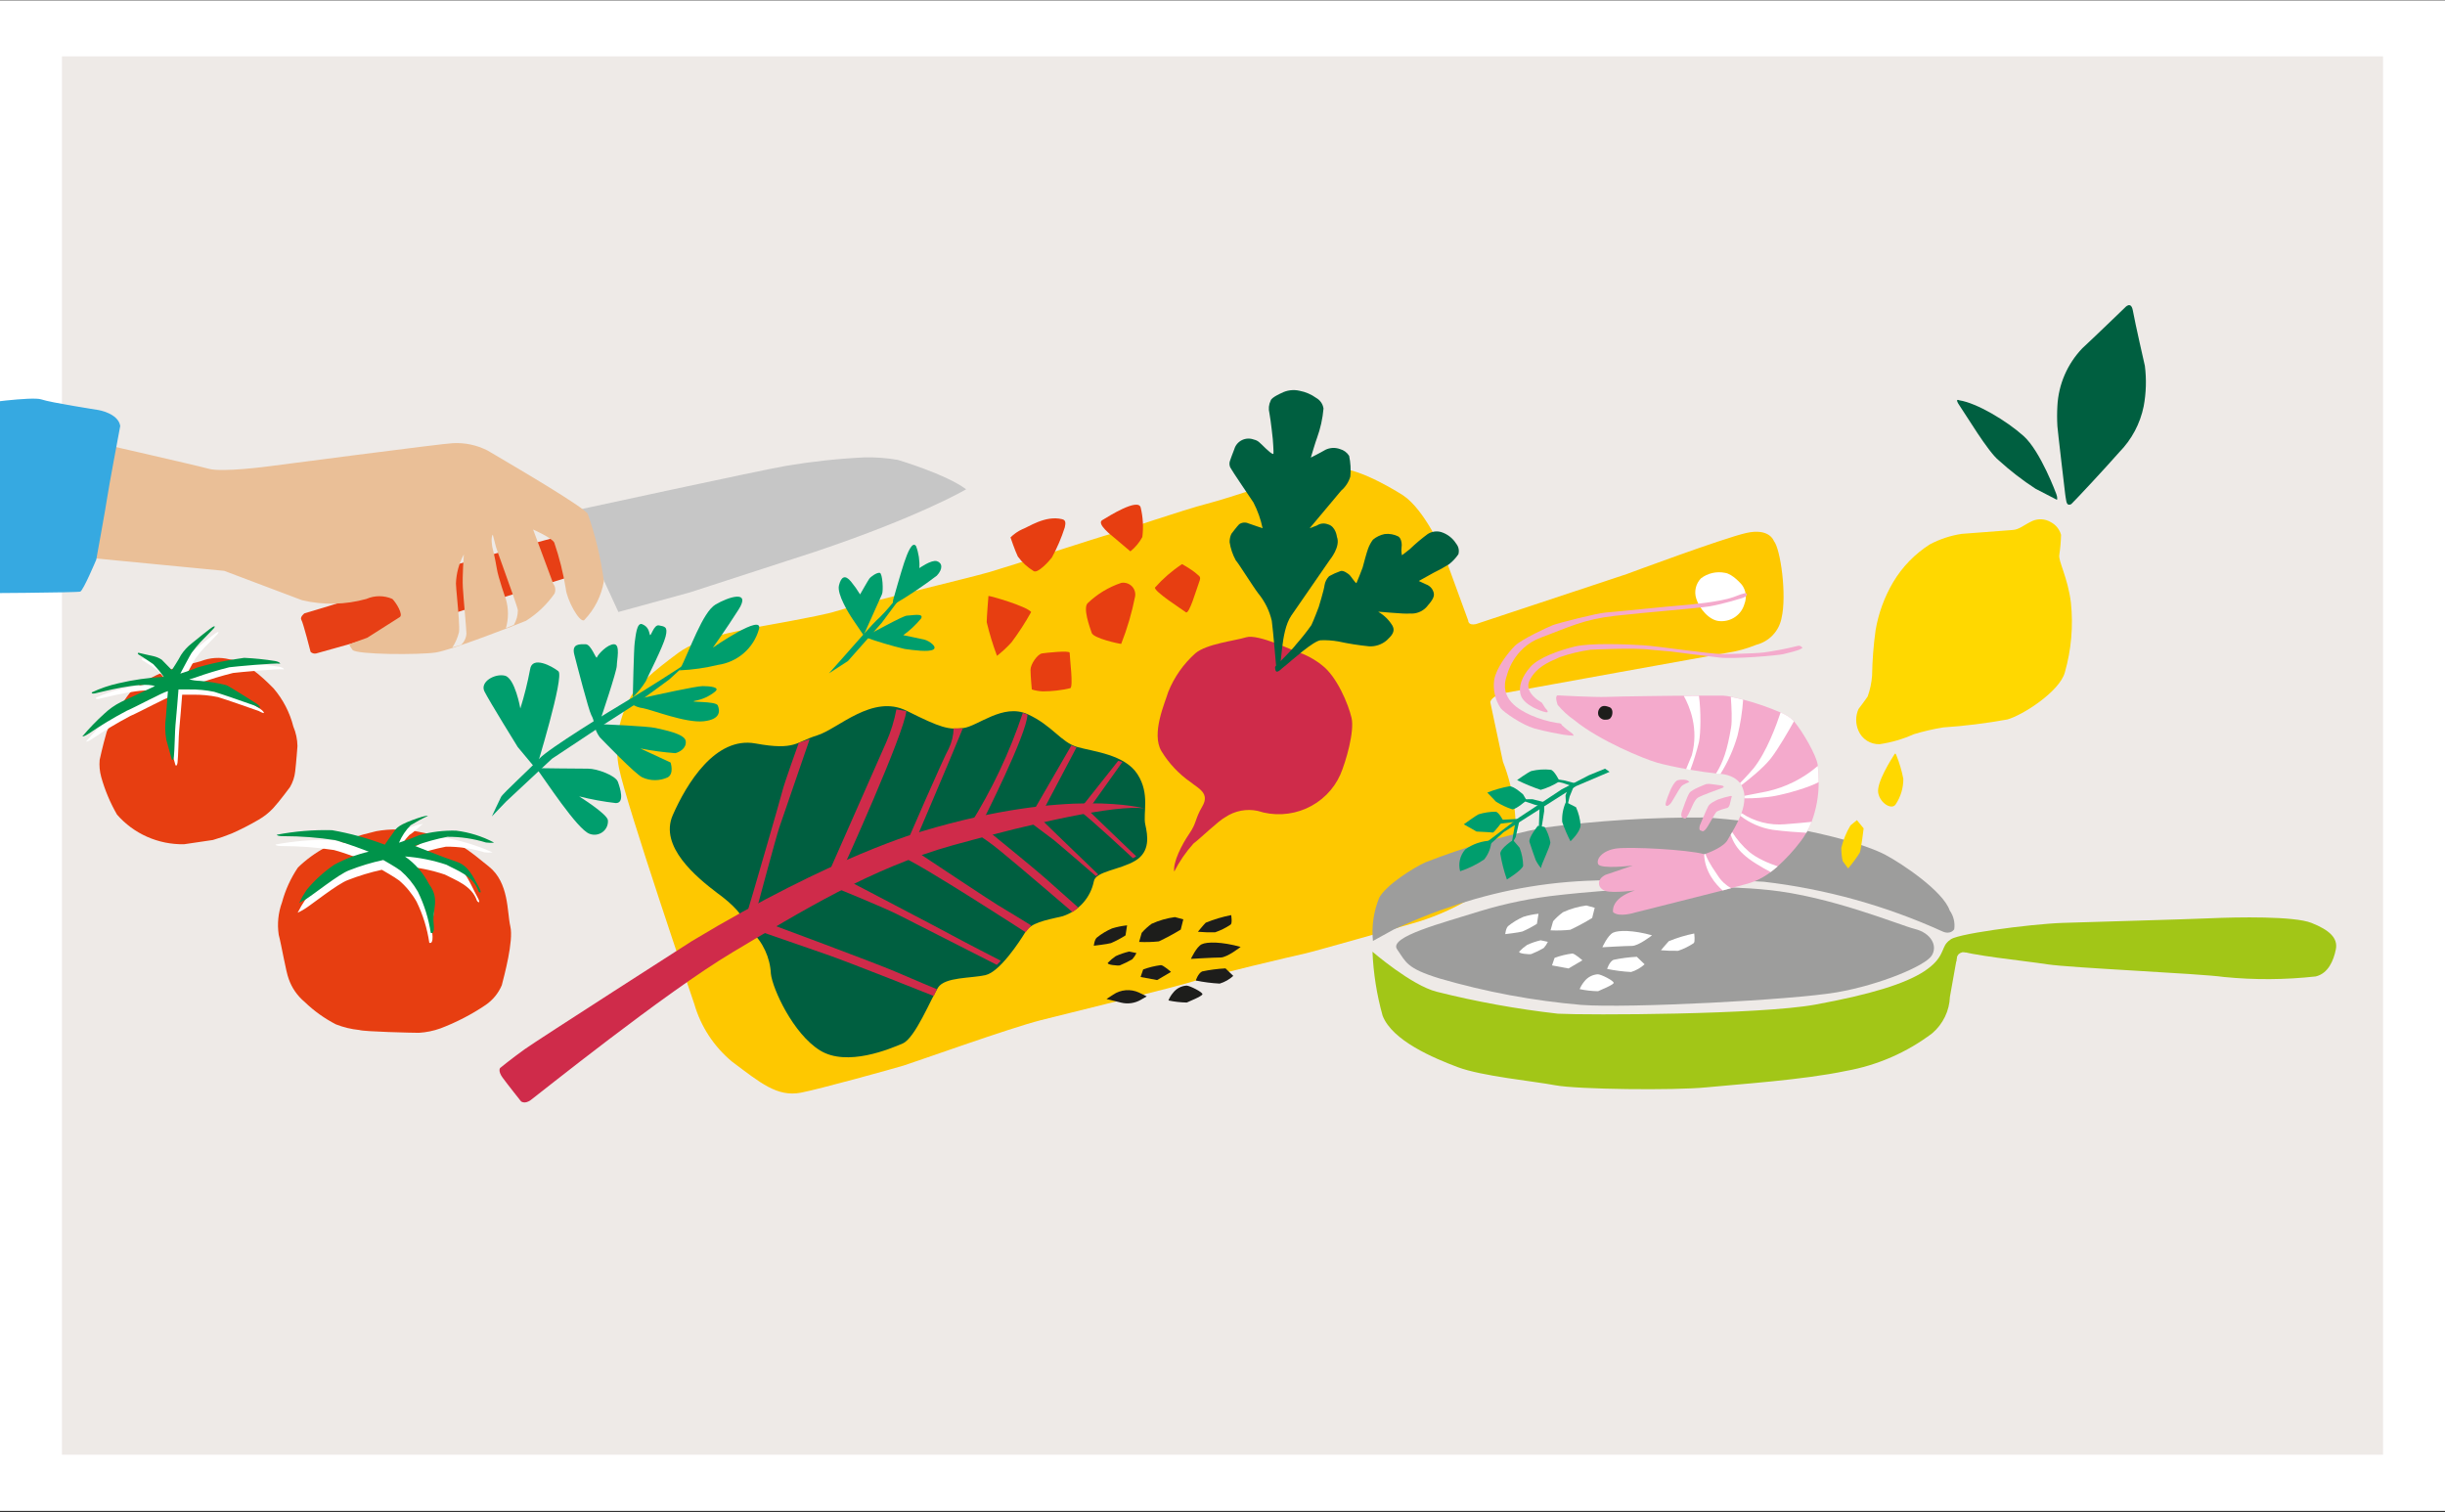 <svg width="1460" height="903" viewBox="0 0 1460 903" fill="none" xmlns="http://www.w3.org/2000/svg">
<rect x="0" y="0" width="1460" height="903" fill="#333333" stroke="none"/>
<g clip-path="url(#clip0_6488_27265)">
<rect width="1460" height="902" transform="translate(0 0.219)" fill="white"/>
<rect x="37" y="33.661" width="1386" height="835" fill="#EEEAE7"/>
<path d="M194.358 506.013C188.33 509.24 182.791 513.283 177.9 518.025C173.606 524.393 170.4 531.413 168.409 538.804C166.136 545 165.457 551.656 166.434 558.175C168.08 564.236 170.713 580.252 172.414 584.581C174.275 589.931 177.574 594.681 181.96 598.325C187.476 603.662 193.762 608.165 200.613 611.69C205.076 613.445 209.766 614.574 214.547 615.045C217.565 616.073 246.751 616.722 250.152 616.722C254.557 616.458 258.9 615.565 263.045 614.071C272.542 610.463 281.582 605.778 289.982 600.111C294.275 597.166 297.625 593.074 299.637 588.315C301.009 582.904 306.77 561.855 304.74 553.197C302.71 544.539 304.081 527.062 291.847 517.376C279.613 507.691 273.908 501.143 249.823 496.652C241.547 494.954 233.016 494.844 224.697 496.328C214.335 498.743 204.189 501.982 194.358 506.013Z" fill="#E73E11"/>
<path d="M266.282 505.578C259.669 506.857 253.174 508.667 246.861 510.989C254.633 511.749 262.335 513.087 269.902 514.994C277.144 517.374 281.753 529.712 284.77 535.068C287.787 540.425 285.099 538.64 284.77 537.774C281.753 528.792 271.768 525.491 265.678 522.244C257.698 519.552 249.401 517.879 240.99 517.266C247.081 521.568 252.015 527.27 255.364 533.878C262.057 542.86 257.175 549.137 258.107 556.875C259.04 564.613 256.352 562.935 256.352 562.935C255.103 554.409 252.531 546.123 248.726 538.369C246.038 533.636 242.55 529.39 238.412 525.816C235.669 523.705 227.988 519.376 227.988 519.376C221.104 520.881 214.353 522.926 207.799 525.491C201.71 527.601 185.361 540.75 181.74 542.86C180.446 543.653 179.109 544.376 177.735 545.025C179.092 542.311 180.632 539.69 182.343 537.179C187.081 531.454 192.623 526.425 198.802 522.244C205.278 518.716 212.221 516.094 219.43 514.453C219.43 514.453 206.373 509.366 199.405 507.581C189.187 506.002 178.861 505.206 168.518 505.2C164.239 505.2 164.568 504.28 164.568 504.28C175.412 502.23 186.447 501.323 197.485 501.574C208.24 503.478 218.786 506.395 228.976 510.286C228.976 510.286 231.993 505.795 233.804 503.414C235.614 501.033 233.474 498.328 243.13 494.702C252.786 491.077 252.841 492.321 252.237 492.321C251.634 492.321 247.464 496.813 244.447 498.598C241.481 501.638 239.118 505.199 237.479 509.096C237.479 509.096 245.05 506.661 249.604 504.605C253.587 501.772 258.307 500.12 263.209 499.843C273.856 501.485 284.228 504.543 294.042 508.933C294.042 508.933 293.219 509.366 289.269 508.933C281.828 506.649 274.074 505.517 266.282 505.578V505.578Z" fill="white"/>
<path d="M267.159 499.681C260.527 500.954 254.013 502.764 247.683 505.092C247.683 505.092 265.293 512.181 272.59 514.561C279.886 516.942 282.575 523.814 285.647 529.225C288.719 534.636 285.647 532.797 285.647 531.877C282.575 522.949 272.59 519.648 266.555 516.347C258.555 513.668 250.24 512.014 241.813 511.423C247.94 515.699 252.897 521.407 256.241 528.035C262.879 536.963 258.052 543.24 258.929 551.031C259.807 558.823 257.229 557.038 257.229 557.038C255.931 548.516 253.342 540.235 249.548 532.472C246.843 527.75 243.357 523.507 239.234 519.918C236.546 517.862 228.865 513.533 228.865 513.533C221.956 515.011 215.185 517.056 208.621 519.648C202.587 521.704 186.238 534.907 182.562 536.963C178.886 539.019 178.612 539.181 178.612 539.181C179.926 536.439 181.448 533.798 183.166 531.281C187.921 525.572 193.46 520.546 199.624 516.347C206.094 512.847 213.015 510.226 220.197 508.555C220.197 508.555 207.195 503.523 200.227 501.683C189.991 500.103 179.647 499.307 169.286 499.302C165.061 499.302 165.336 498.436 165.336 498.436C176.176 496.359 187.213 495.452 198.253 495.731C209.021 497.628 219.583 500.527 229.798 504.389C229.798 504.389 232.815 499.897 234.626 497.517C236.436 495.136 236.436 493.35 246.147 489.725C255.857 486.099 255.857 487.344 255.254 487.344C251.797 488.942 248.444 490.749 245.214 492.755C242.252 495.777 239.888 499.319 238.246 503.198C242.363 501.905 246.409 500.406 250.371 498.707C257.507 496.727 264.905 495.815 272.316 496.002C280.246 496.969 287.927 499.372 294.973 503.09C294.973 503.09 294.15 503.523 290.2 503.09C282.744 500.786 274.972 499.636 267.159 499.681V499.681Z" fill="#00934A"/>
<path d="M77.942 413.216C72.198 420.504 67.422 428.487 63.733 436.97C61.264 445.52 59.508 453.745 59.508 453.745C59.201 457.181 59.517 460.644 60.441 463.971C62.627 471.814 65.797 479.358 69.877 486.427C74.817 492.105 80.97 496.636 87.893 499.695C94.817 502.754 102.341 504.266 109.926 504.121L127.152 501.578C130.97 500.481 134.725 499.18 138.399 497.682C143.912 495.246 149.279 492.5 154.474 489.457C157.667 487.612 160.569 485.315 163.087 482.639C167.037 478.364 173.181 469.978 173.181 469.978C174.85 467.139 175.896 463.987 176.254 460.725C176.912 455.314 177.625 445.52 177.625 445.52C177.567 441.504 176.729 437.536 175.156 433.832C173.046 425.447 169.01 417.654 163.361 411.052C156.01 403.584 146.409 394.819 136.918 393.682C131.27 392.27 125.314 392.668 119.911 394.819C114.096 396.821 93.742 399.147 77.942 413.216Z" fill="#E73E11"/>
<path d="M100.217 407.423C91.083 407.883 82.012 409.169 73.116 411.264C67.632 412.44 62.309 414.257 57.261 416.675C57.261 416.675 56.657 417.757 59.236 417.271C61.814 416.784 86.667 409.966 94.951 412.942L74.378 422.303C70.76 424.122 67.433 426.456 64.503 429.229C59.82 433.453 55.439 437.991 51.391 442.811C51.391 442.811 52.159 443.135 55.121 441.187C62.408 436.225 69.972 431.673 77.779 427.552C83.814 424.954 98.846 416.73 102.467 415.756L101.26 431.61C100.624 436.159 100.717 440.779 101.534 445.3L104.771 456.879C104.771 456.879 105.649 458.124 106.033 455.202C106.417 452.28 106.691 438.536 106.965 436.48C107.24 434.424 108.776 414.836 108.776 414.836H115.085C120.134 414.738 125.177 415.21 130.117 416.242C134.122 417.379 154.421 424.521 154.421 424.521C154.421 424.521 157.109 425.982 157.493 425.766C157.877 425.549 156.889 424.251 155.518 423.385C154.146 422.519 138.566 412.563 137.249 412.238C132.088 411.072 126.841 410.312 121.559 409.966C119.407 409.919 117.269 409.61 115.195 409.046C116.428 408.801 117.639 408.458 118.815 408.018C125.49 405.625 132.283 403.566 139.169 401.849C142.625 401.416 165.777 399.252 169.562 399.685C169.562 399.685 169.562 398.711 166.49 398.116C160.386 397.147 154.232 396.515 148.057 396.222C146.52 396.493 140.486 397.304 138.566 397.737C132.313 398.755 126.137 400.183 120.077 402.012C115.908 403.797 109.928 405.637 109.928 405.637C109.928 405.637 116.127 393.895 116.676 393.246C118.278 391.013 120.019 388.881 121.888 386.861C123.204 385.616 129.843 378.69 129.843 378.69C129.843 378.69 131.653 376.58 129.239 377.77C128.91 377.77 118.651 385.941 116.895 387.456C114.33 389.418 112.122 391.797 110.367 394.49C108.94 397.25 104.881 403.527 104.881 403.527L98.846 397.358C97.49 396.448 95.987 395.771 94.402 395.356C92.153 394.923 84.966 393.192 84.966 393.192C84.966 393.192 83.649 393.516 85.569 394.598C87.49 395.681 93.799 400.009 93.799 400.009C93.799 400.009 97.474 403.959 98.462 405.42C99.449 406.881 100.217 407.423 100.217 407.423Z" fill="white"/>
<path d="M97.803 404.177C88.669 404.637 79.597 405.923 70.701 408.019C65.226 409.228 59.908 411.043 54.846 413.43C54.846 413.43 54.243 414.512 56.821 414.025C59.4 413.538 84.252 406.72 92.536 409.696L72.182 419.219C68.565 421.039 65.237 423.372 62.307 426.145C57.625 430.37 53.244 434.908 49.195 439.727C49.195 439.727 49.963 440.052 52.926 438.104C60.212 433.142 67.777 428.589 75.584 424.468C81.618 421.871 96.65 413.646 100.271 412.672L99.064 428.202C98.429 432.751 98.522 437.371 99.339 441.892L102.576 453.471C102.576 453.471 103.453 454.715 103.837 451.793C104.221 448.871 104.496 435.128 104.77 433.072C105.044 431.015 106.58 411.698 106.58 411.698H112.89C117.938 411.601 122.982 412.073 127.922 413.105C131.926 414.241 152.225 421.384 152.225 421.384C152.225 421.384 154.913 422.845 155.297 422.628C155.681 422.412 154.694 421.113 153.323 420.248C151.951 419.382 136.37 409.426 135.054 409.101C129.882 407.841 124.617 406.99 119.308 406.558C117.157 406.511 115.019 406.202 112.944 405.638C114.178 405.393 115.389 405.049 116.565 404.61C123.24 402.216 130.033 400.157 136.919 398.441C140.375 398.008 163.527 395.844 167.312 396.277C167.312 396.277 167.312 395.303 164.24 394.707C158.136 393.738 151.982 393.106 145.807 392.814C144.27 393.084 138.236 393.896 136.315 394.329C130.069 395.374 123.894 396.802 117.827 398.604C113.658 400.389 107.678 402.229 107.678 402.229C107.678 402.229 113.877 390.487 114.426 389.838C116.042 387.616 117.782 385.484 119.637 383.452C120.954 382.208 127.592 375.282 127.592 375.282C127.592 375.282 129.403 373.172 126.989 374.362C126.66 374.362 116.401 382.533 114.645 384.048C112.08 386.01 109.872 388.389 108.117 391.082C106.69 393.896 102.63 400.118 102.63 400.118L96.596 393.95C95.24 393.04 93.737 392.363 92.152 391.948C89.903 391.515 82.716 389.784 82.716 389.784C82.716 389.784 81.399 390.108 83.319 391.191C85.239 392.273 91.548 396.601 91.548 396.601C91.548 396.601 95.224 400.552 96.212 402.012C97.199 403.473 97.803 404.177 97.803 404.177Z" fill="#00934A"/>
<path d="M445.895 375.553C443.317 376.744 418.794 379.666 404.969 389.892C391.144 400.119 378.525 410.508 375.673 417.976C368.944 430.539 366.831 445.012 369.693 458.937C374.027 480.581 414.624 599.623 414.624 599.623C418.492 613.012 426.324 624.957 437.117 633.929C454.015 646.59 464.055 655.14 478.154 652.488C488.413 650.594 533.29 638.203 539.654 636.255C546.018 634.307 603.183 613.8 621.452 609.2C639.721 604.601 704.458 588.801 713.62 585.662C722.781 582.524 773.418 570.62 779.014 569.429C784.61 568.239 842.599 551.681 842.599 551.681C854.714 548.314 866.333 543.402 877.162 537.072C877.162 537.072 902.343 527.278 904.318 508.339C906.475 490.216 904.121 471.848 897.46 454.824L889.889 419.22C889.889 419.22 890.493 415.378 898.503 413.809C906.512 412.24 1030.88 389.892 1030.88 389.892C1037.03 389.002 1043.03 387.366 1048.77 385.023C1052.54 384.049 1055.95 382.044 1058.61 379.238C1061.27 376.432 1063.07 372.941 1063.8 369.169C1067.09 355.425 1063.2 327.666 1059.25 323.067C1059.25 323.067 1056.72 315.112 1042.79 318.251C1028.85 321.389 971.469 342.763 971.469 342.763L881.276 372.685C876.613 373.659 876.723 370.575 876.723 370.575L862.184 330.804C862.184 330.804 850.938 304.453 837.771 295.741C837.771 295.741 812.699 279.508 799.368 279.833C786.037 280.158 784.555 281.186 769.633 285.244C769.633 285.244 734.741 297.202 720.642 300.828C706.542 304.453 669.895 317.061 663.531 318.738C657.167 320.415 603.622 337.893 590.949 341.572C578.276 345.252 505.859 362.621 498.782 365.11C491.705 367.599 445.895 375.553 445.895 375.553Z" fill="#FEC800"/>
<path d="M1040.15 349.204C1040.15 349.204 1034.67 342.656 1030.06 342.061C1027.56 341.557 1024.99 341.59 1022.51 342.16C1020.02 342.73 1017.7 343.822 1015.69 345.362C1014.17 346.943 1013.11 348.896 1012.62 351.018C1012.12 353.14 1012.22 355.354 1012.89 357.428C1014.42 362.839 1020.62 370.902 1027.32 370.902C1030.55 371.06 1033.74 370.12 1036.35 368.239C1038.97 366.359 1040.85 363.651 1041.69 360.567C1042.42 358.697 1042.66 356.677 1042.39 354.692C1042.12 352.706 1041.35 350.819 1040.15 349.204Z" fill="white"/>
<path d="M774.411 389.189C772.82 388.865 751.259 378.368 744.182 380.532C737.105 382.696 720.537 384.428 713.789 390.11C706.679 396.472 701.142 404.358 697.605 413.16C695.684 419.6 687.291 438.051 693.545 448.548C698.004 455.87 703.965 462.191 711.046 467.108C715.819 470.95 722.512 473.709 717.958 481.501C713.405 489.293 714.721 491.187 710.223 497.734C705.724 504.281 700.348 514.779 701.171 520.46C704.25 514.425 708.103 508.806 712.637 503.741C716.641 500.764 727.559 490.105 731.783 487.886C734.567 486.027 737.703 484.742 741.003 484.109C744.303 483.477 747.698 483.51 750.985 484.207C760.47 487.303 770.785 486.802 779.915 482.8C789.045 478.797 796.335 471.582 800.36 462.563C803.762 454.608 808.919 436.644 807.053 428.636C805.188 420.628 798.385 404.07 789.443 397.252C784.98 393.671 779.884 390.937 774.411 389.189V389.189Z" fill="#CF2B4A"/>
<path d="M763.437 400.175C765.631 398.877 764.425 377.449 771.008 367.71L794.159 334.215C794.159 334.215 800.633 326.423 798.329 320.58C798.329 320.58 797.67 314.249 792.843 313.059C791.795 312.656 790.664 312.51 789.546 312.632C788.428 312.755 787.357 313.142 786.424 313.762L782.035 315.439L800.853 292.984C803.468 290.751 805.373 287.819 806.339 284.543C806.715 280.418 806.475 276.261 805.625 272.205C804.39 270.211 802.427 268.759 800.139 268.147C798.76 267.641 797.291 267.414 795.821 267.479C794.351 267.544 792.909 267.9 791.581 268.526C787.96 270.636 782.748 273.233 782.748 273.233C782.748 273.233 785.82 262.899 786.424 261.546C788.49 255.875 789.799 249.964 790.319 243.96C790.136 242.648 789.65 241.395 788.898 240.298C788.147 239.2 787.15 238.287 785.985 237.629C783.036 235.498 779.645 234.038 776.055 233.354C772.346 232.483 768.443 232.984 765.083 234.761C765.083 234.761 759.213 237.304 758.774 239.198C757.623 241.517 757.35 244.166 758.006 246.666C758.938 251.59 760.036 262.249 760.036 262.249C760.036 262.249 760.639 269.987 760.42 271.015C760.42 271.015 759.981 271.772 755.921 267.877C751.861 263.981 751.367 263.115 748.679 262.466C747.537 262.037 746.317 261.846 745.096 261.907C743.875 261.967 742.681 262.277 741.587 262.816C740.494 263.355 739.527 264.112 738.745 265.039C737.964 265.966 737.386 267.043 737.049 268.201C735.842 271.177 734.635 274.694 734.635 274.694C734.317 275.392 734.152 276.148 734.152 276.913C734.152 277.678 734.317 278.434 734.635 279.132C735.677 281.188 746.54 297.096 748.46 300.018C750.995 304.887 752.841 310.076 753.946 315.439L745.442 312.517C744.561 312.122 743.589 311.964 742.625 312.059C741.662 312.154 740.741 312.499 739.956 313.059C738.914 313.978 735.293 318.794 735.293 318.794C734.565 320.353 734.209 322.056 734.251 323.772C734.837 327.561 736.08 331.222 737.926 334.594C739.463 336.163 748.24 350.34 751.477 354.507C755.352 359.247 758.073 364.8 759.432 370.74C760.2 376.151 762.175 399.472 762.175 399.472C762.175 399.472 762.285 400.771 763.437 400.175Z" fill="#005F40"/>
<path d="M761.406 398.172L763.106 396.333C763.106 396.333 771.665 387.946 774.079 384.645C777.288 381.024 780.291 377.23 783.076 373.282C784.393 370.63 787.465 362.46 787.465 362.46C787.465 362.46 790.647 352.125 790.921 349.473C791.248 347.434 792.206 345.544 793.664 344.062C795.82 342.86 798.078 341.846 800.412 341.032C802.113 340.329 805.075 342.601 805.898 343.359C806.721 344.117 809.684 348.77 810.013 348.121C810.342 347.471 813.579 339.409 813.689 338.868C813.798 338.327 816.322 329.02 816.925 327.667C817.62 325.732 818.6 323.909 819.833 322.256C821.834 320.58 824.23 319.427 826.8 318.901C829.63 318.556 832.5 319.066 835.03 320.362C837.06 321.715 837.224 325.449 836.895 327.18C836.748 328.646 836.84 330.126 837.169 331.563C837.169 331.563 841.01 328.641 841.887 327.884C845.235 324.666 848.79 321.665 852.531 318.901C853.708 318.141 855.039 317.642 856.431 317.436C857.823 317.231 859.243 317.324 860.595 317.711C864.316 318.899 867.486 321.354 869.538 324.637C870.254 325.511 870.748 326.543 870.977 327.645C871.206 328.746 871.164 329.886 870.854 330.968C869.332 333.191 867.483 335.179 865.368 336.866C862.4 338.739 859.323 340.437 856.151 341.952L847.209 346.93L851.653 348.986C852.826 349.415 853.865 350.141 854.664 351.09C855.464 352.04 855.995 353.181 856.206 354.397C856.59 356.724 854.78 359.105 851.653 362.676C850.406 363.969 848.883 364.971 847.193 365.607C845.503 366.244 843.69 366.5 841.887 366.356C838.431 366.789 823.344 365.111 823.015 365.328C826.562 367.361 829.512 370.27 831.574 373.769C833.274 377.124 831.08 379.505 828.117 382.318C825.216 384.829 821.439 386.129 817.584 385.944C811.368 385.327 805.195 384.352 799.095 383.022C795.674 382.424 792.198 382.188 788.727 382.318C784.612 382.318 770.513 395.088 768.483 396.711L765.356 399.255C765.027 399.579 763.381 401.257 762.338 401.04C761.296 400.824 761.406 398.172 761.406 398.172Z" fill="#005F40"/>
<path d="M1224.65 311.81C1223.02 310.827 1221.17 310.246 1219.26 310.114C1217.35 309.982 1215.44 310.304 1213.68 311.053C1208.19 313.65 1205.83 316.193 1201.88 316.464C1197.93 316.734 1171.38 318.791 1171.38 318.791C1164.76 319.799 1158.36 321.903 1152.45 325.013C1143.45 330.738 1135.93 338.466 1130.51 347.577C1125.26 356.465 1121.69 366.218 1119.98 376.363C1118.73 385.332 1118.04 394.367 1117.89 403.418C1117.59 407.665 1116.7 411.852 1115.26 415.864C1113.94 417.92 1109.77 423.385 1109.77 423.385C1108.87 425.433 1108.4 427.644 1108.4 429.878C1108.4 432.113 1108.87 434.324 1109.77 436.372C1110.81 438.81 1112.56 440.882 1114.82 442.312C1117.07 443.742 1119.71 444.463 1122.39 444.38C1129.44 443.348 1136.31 441.344 1142.8 438.428C1148.54 436.696 1154.38 435.34 1160.3 434.37C1173.18 433.503 1186 431.913 1198.7 429.608C1207.92 427.011 1229.86 412.942 1232.99 401.525C1236.86 387.969 1238.09 373.813 1236.61 359.806C1234.75 344.763 1228.93 334.915 1229.7 331.29C1230.28 327.346 1230.63 323.371 1230.74 319.386C1230.3 317.781 1229.54 316.282 1228.49 314.98C1227.44 313.677 1226.14 312.599 1224.65 311.81V311.81Z" fill="#FFD800"/>
<path d="M1233.21 295.148C1233.21 295.148 1228.55 255.756 1228.55 254.511C1228.31 250.457 1228.31 246.392 1228.55 242.337C1229.21 229.506 1234.48 217.326 1243.42 207.977C1250.22 201.7 1268.87 183.681 1268.87 183.681C1268.87 183.681 1272.49 179.461 1273.59 185.359C1274.96 193.042 1280.78 218.474 1280.78 218.474C1281.8 226.507 1281.56 234.647 1280.07 242.607C1277.98 252.948 1272.92 262.474 1265.47 270.041C1257.41 279.24 1240.07 297.854 1237.33 300.505C1237.12 300.785 1236.85 301.01 1236.53 301.161C1236.22 301.312 1235.87 301.384 1235.52 301.371C1234.48 301.371 1234.15 300.451 1233.87 299.26C1233.6 298.07 1233.21 295.148 1233.21 295.148Z" fill="#005F40"/>
<path d="M1227.89 294.985C1227.89 294.985 1218.51 269.445 1208.36 260.354C1198.21 251.264 1180.38 240.604 1169.96 239.035C1169.96 239.035 1166.78 237.412 1170.29 242.444C1173.8 247.476 1187.13 269.823 1193.55 274.91C1200.39 281.128 1207.73 286.792 1215.49 291.846L1228.28 298.448C1228.28 298.448 1228.82 297.474 1227.89 294.985Z" fill="#005F40"/>
<path d="M460.327 581.493C461.315 590.367 473.494 617.206 489.623 627.216C505.753 637.227 531.483 626.297 538.999 623.104C546.515 619.912 556.006 596.049 560.175 589.664C564.345 583.279 580.035 584.253 588.539 582.251C597.042 580.249 608.783 562.338 612.239 556.657C615.695 550.975 623.486 549.677 634.622 547.08C639.298 545.539 643.476 542.804 646.733 539.155C649.99 535.506 652.209 531.071 653.166 526.301C654.153 520.241 668.801 519.429 677.908 513.964C687.015 508.499 685.369 498.921 683.888 492.32C682.407 485.719 686.851 474.085 679.225 462.289C671.599 450.493 653.001 448.816 643.291 446.056C633.58 443.296 628.313 433.124 613.611 426.468C598.908 419.813 583.985 433.665 575.207 434.747C566.43 435.829 561.986 434.747 541.468 424.466C520.949 414.185 500.486 435.288 487.923 439.13C475.36 442.972 475.085 448.329 451.111 443.946C427.136 439.563 409.965 468.025 401.735 486.747C393.506 505.469 415.945 523.866 428.343 533.281C428.343 533.281 440.852 542.101 443.266 548.324L448.422 555.845C455.591 562.564 459.855 571.751 460.327 581.493V581.493Z" fill="#005F40"/>
<path d="M683.336 482.746C683.336 482.746 638.515 470.085 551.011 496.274C551.011 496.274 498.179 510.721 413.144 561.964C413.144 561.964 321.196 620.889 313.405 626.463C305.615 632.036 298.648 637.717 298.648 637.717C298.648 637.717 297.166 639.449 300.129 643.507C303.091 647.565 311.101 657.63 311.101 657.63C311.101 657.63 313.241 659.524 316.862 656.926C320.483 654.329 397.179 592.59 437.557 568.565C477.935 544.54 520.453 518.188 569.225 504.661C617.996 491.133 666.823 480.312 683.336 482.746Z" fill="#CF2B4A"/>
<path d="M451.547 544.054C451.547 544.054 463.671 498.926 465.262 494.381C466.853 489.836 483.477 441.407 483.477 441.407L477.003 443.518C477.003 443.518 468.39 467.38 467.183 472.358C465.976 477.336 449.737 533.015 449.737 533.015L445.293 547.896L451.547 544.054Z" fill="#CF2B4A"/>
<path d="M458.133 551.087C458.133 551.087 523.363 575.274 534.665 580.198C545.966 585.122 559.462 590.695 559.462 590.695L557.597 594.754C557.597 594.754 507.673 574.787 492.75 569.647L450.727 555.091L458.133 551.087Z" fill="#CF2B4A"/>
<path d="M505.587 525.438C505.587 525.438 561.107 554.44 568.184 558.336C575.262 562.232 597.645 573.704 597.645 573.704L595.231 576.139C595.231 576.139 547.392 551.897 537.297 546.703C527.203 541.508 496.48 529.171 496.48 529.171L505.587 525.438Z" fill="#CF2B4A"/>
<path d="M503.34 518.677C503.34 518.677 539.823 438.432 541.195 424.634L535.27 423.605C534.017 430.28 532.012 436.796 529.29 443.031L494.617 521.653L503.34 518.677Z" fill="#CF2B4A"/>
<path d="M549.474 509.964C549.474 509.964 591.773 538.101 595.503 540.266C599.234 542.43 615.747 552.603 615.747 552.603L612.401 556.661C612.401 556.661 549.694 515.97 539.051 511.912L549.474 509.964Z" fill="#CF2B4A"/>
<path d="M545.69 504.229C545.69 504.229 568.019 452.013 574.931 434.914H569.445C569.357 439.112 568.365 443.243 566.537 447.035C563.739 451.742 541.246 503.634 541.246 503.634L545.69 504.229Z" fill="#CF2B4A"/>
<path d="M589.852 496.004C589.852 496.004 617.722 518.676 623.756 524.033C629.791 529.39 643.89 541.943 643.89 541.943L640.434 544.649C640.434 544.649 607.956 516.728 597.587 508.341C592.404 504.029 586.903 500.105 581.129 496.599L589.852 496.004Z" fill="#CF2B4A"/>
<path d="M586.669 490.7C586.669 490.7 613.222 438.43 613.551 426.634L610.753 425.714C602.93 449.202 592.304 471.689 579.098 492.702L586.669 490.7Z" fill="#CF2B4A"/>
<path d="M622.329 485.126L642.793 446.329L639.775 445.085L617.008 484.477L622.329 485.126Z" fill="#CF2B4A"/>
<path d="M622.225 489.674C622.719 490.377 655.8 522.14 655.8 522.14L654.429 523.168C654.429 523.168 632.484 504.175 629.192 501.524L615.312 491.135L622.225 489.674Z" fill="#CF2B4A"/>
<path d="M650.364 484.315C650.364 484.315 675.709 508.827 678.507 511.37L676.477 512.453C676.477 512.453 648.718 486.588 645.371 484.857L650.364 484.315Z" fill="#CF2B4A"/>
<path d="M651.738 480.96L670.281 454.933L667.703 454.338L646.91 480.581L651.738 480.96Z" fill="#CF2B4A"/>
<path d="M363.658 335.728L353.18 315.058C351.04 315.761 300.513 329.234 300.513 329.234C300.513 329.234 264.194 339.245 261.341 340.652C258.489 342.058 217.452 354.504 214.051 356.019C209.662 358.075 181.792 366.245 181.792 366.245C181.792 366.245 178.885 368.41 179.982 370.196C181.079 371.981 185.468 389.242 185.468 389.242C185.883 389.656 186.397 389.962 186.962 390.132C187.527 390.302 188.126 390.331 188.705 390.216L248.23 373.496L323.17 349.471C336.957 345.77 350.482 341.179 363.658 335.728V335.728Z" fill="#E73F15"/>
<path d="M576.907 292.173C576.907 292.173 549.476 308.407 486.605 329.509L412.103 353.696L369.256 365.439L341.551 305.214C341.551 305.214 455.224 280.54 469.488 278.159C484.897 275.561 500.451 273.881 516.065 273.127C522.812 272.948 529.559 273.455 536.199 274.642C536.199 274.642 564.892 283.137 576.907 292.173Z" fill="#C6C6C6"/>
<path fill-rule="evenodd" clip-rule="evenodd" d="M49.359 262.412C49.359 262.412 116.62 277.725 124.739 279.944C132.859 282.162 160.234 278.483 160.234 278.483C160.234 278.483 265.953 264.631 270.396 264.631C277.582 264.238 284.743 265.751 291.134 269.014C292.033 269.55 293.576 270.457 295.595 271.644L295.597 271.646L295.598 271.646C310.081 280.165 349.062 303.092 350.988 306.891C355.579 319.913 358.796 333.367 360.589 347.04C359.136 355.811 355.023 363.941 348.794 370.362C345.831 371.823 338.425 357.97 337.821 351.369C336.309 342.071 334.016 332.912 330.964 323.989C329.482 321.067 318.345 316.197 318.345 316.197L330.415 348.663C331.027 349.487 331.415 350.452 331.54 351.466C331.665 352.48 331.523 353.509 331.128 354.453C326.608 360.924 320.826 366.442 314.121 370.686C308.964 372.851 269.793 388.164 260.192 389.625C250.591 391.086 212.682 390.978 210.488 388.056C208.293 385.134 208.677 384.647 208.677 384.647L219.32 380.805L238.741 368.468C240.936 367.007 236.492 359.756 234.297 357.646C231.855 356.57 229.21 356.014 226.535 356.014C223.859 356.014 221.214 356.57 218.772 357.646C206.25 361.155 193.022 361.416 180.369 358.403L133.901 340.872L51.005 332.863L49.359 262.412ZM294.264 319.28C294.264 319.28 295.58 324.204 296.129 326.477C296.343 327.362 298.285 332.763 300.613 339.238L300.614 339.24C304.268 349.401 308.872 362.206 309.241 364.354C309.235 367.452 308.403 370.494 306.827 373.174L302.109 375.068C303.728 369.443 303.728 363.485 302.109 357.861C302.109 357.861 297.555 345.199 296.623 339.301C295.69 333.403 293.989 326.693 293.989 326.693C293.989 326.693 292.892 320.849 294.264 319.28ZM276.378 350.662C275.994 343.952 276.981 331.074 276.981 331.074C274.07 336.427 272.455 342.372 272.263 348.444C272.301 350.034 272.615 353.488 272.979 357.504C273.669 365.1 274.54 374.704 274.074 377.501C273.292 380.731 271.956 383.805 270.124 386.591L275.336 385.076C277.24 383.31 278.38 380.887 278.518 378.312C278.518 377.025 278.048 371.463 277.541 365.466C277.068 359.873 276.563 353.9 276.378 350.662Z" fill="#EABF97"/>
<path d="M71.797 254.35C71.797 254.35 64.665 292.227 64.062 296.827C63.458 301.426 57.478 334.217 57.478 334.217C57.478 334.217 49.743 352.614 47.932 353.263C46.122 353.913 -16.223 354.259 -16.223 354.259C-16.223 354.259 -9.825 314.325 -8.618 302.259C-7.412 290.192 -13.688 241.259 -13.688 241.259C-13.688 241.259 19.295 236.602 24.671 238.496C30.048 240.39 58.685 244.827 58.685 244.827C58.685 244.827 70.59 246.721 71.797 254.35Z" fill="#36A9E1"/>
<path d="M405.793 400.285C411.937 388.164 419.563 365.546 427.244 361.001C434.924 356.455 448.695 351.964 441.014 364.031C433.334 376.097 425.708 386.703 425.708 386.703C425.708 386.703 456.32 365.546 453.138 375.881C451.579 381.368 448.436 386.289 444.092 390.045C439.748 393.802 434.39 396.231 428.67 397.038C421.172 398.863 413.509 399.951 405.793 400.285V400.285Z" fill="#009E6D"/>
<path d="M411.722 394.705C408.321 397.465 381.822 414.131 373.319 419.163C364.815 424.195 327.674 446.921 322.023 453.036C316.373 459.15 300.353 473.652 299.201 475.87C298.049 478.089 293.715 487.504 293.715 487.504L302.218 478.63L329.649 453.036L355.599 435.829L379.793 420.245L399.543 405.798L411.722 394.705Z" fill="#009E6D"/>
<path d="M382.969 416.947L384.834 416.514C391.802 414.945 415.721 409.696 419.562 409.696C423.402 409.696 430.534 410.237 426.913 413.051C423.488 415.809 419.412 417.671 415.063 418.462C410.016 419.544 427.462 418.462 428.614 421.222C429.766 423.981 430.863 429.555 420.165 430.691C409.467 431.827 389.717 423.981 384.066 422.899C381.428 422.599 378.914 421.629 376.77 420.085" fill="#009E6D"/>
<path d="M377.867 416.355C377.867 416.355 378.471 386.919 379.019 383.565C379.568 380.21 380.117 371.336 383.518 372.743C386.919 374.15 387.468 376.639 388.017 378.857C388.565 381.076 390.266 372.743 393.503 373.446C396.74 374.15 398.989 373.987 397.453 380.102C395.917 386.216 387.303 402.936 385.603 406.832C383.444 410.317 380.845 413.517 377.867 416.355V416.355Z" fill="#009E6D"/>
<path d="M359.821 432.478C359.821 432.478 386.922 433.614 391.421 434.696C395.92 435.778 408.867 438.051 409.47 442.488C410.074 446.925 405.52 449.198 403.271 449.739C396.252 449.222 389.271 448.283 382.369 446.925L400.418 455.312C400.418 455.312 402.667 461.968 398.717 464.186C396.339 465.283 393.745 465.852 391.119 465.852C388.493 465.852 385.899 465.283 383.521 464.186C379.022 461.968 360.424 442.542 358.175 440.269C356.476 437.949 355.315 435.289 354.773 432.478H359.821Z" fill="#009E6D"/>
<path d="M358.725 429.176C358.725 429.176 368.326 400.823 368.326 397.468C368.326 394.113 370.575 384.698 366.625 384.698C362.675 384.698 357.024 390.813 356.476 392.49C355.927 394.167 353.074 384.698 349.728 384.698C346.381 384.698 341.224 384.157 342.925 390.813C344.626 397.468 351.374 423.603 353.074 426.958C354.022 428.623 354.602 430.467 354.775 432.369L358.725 429.176Z" fill="#009E6D"/>
<path d="M320.1 459.204C320.1 459.204 337.162 403.85 333.431 400.82C329.701 397.79 317.686 391.351 316.534 399.738C315.052 407.615 313.111 415.402 310.719 423.059C310.719 423.059 307.537 404.932 301.502 403.471C295.467 402.01 286.47 407.151 289.268 412.833C292.066 418.514 309.183 446.11 309.183 446.11L320.1 459.204Z" fill="#009E6D"/>
<path d="M320.211 458.666C320.211 458.666 345.831 459.045 351.153 458.991C356.474 458.937 367.611 463.049 368.983 466.891C370.354 470.733 373.097 479.498 367.776 479.552C360.378 478.704 353.047 477.366 345.831 475.548C345.831 475.548 362.619 486.046 363.003 489.779C363.126 491.129 362.896 492.487 362.337 493.725C361.779 494.963 360.908 496.039 359.809 496.852C358.71 497.665 357.419 498.188 356.057 498.37C354.696 498.553 353.31 498.39 352.031 497.896C344.624 495.244 325.258 465.213 320.211 458.666Z" fill="#009E6D"/>
<path d="M509.479 370.199C506.681 366.141 499.714 354.778 500.975 349.583C502.237 344.389 504.596 342.982 508.107 347.203C510.119 349.651 511.952 352.236 513.594 354.94C513.594 354.94 518.202 346.823 519.08 345.579C519.957 344.334 523.633 341.737 525.334 342.062C527.035 342.387 527.583 352.884 526.651 354.886C525.718 356.888 517.269 375.773 515.678 379.344L509.479 370.199Z" fill="#009E6D"/>
<path d="M519.134 378.423C520.506 378.423 539.049 367.601 541.682 367.601C544.316 367.601 552.106 365.815 549.966 369.386C546.882 373.121 543.323 376.449 539.378 379.289C539.378 379.289 549.582 381.345 552.161 381.994C554.739 382.643 560.061 386.323 557.263 387.892C554.465 389.461 545.687 388.271 540.201 387.513C532.081 385.572 524.078 383.188 516.227 380.371L519.134 378.423Z" fill="#009E6D"/>
<path d="M533.348 358.186C533.348 358.186 537.902 341.953 539.877 336.055C541.852 330.157 544.759 322.852 547.009 326.099C548.589 330.298 549.262 334.776 548.984 339.247C548.984 339.247 556.171 334.107 559.407 335.081C562.644 336.055 563.303 339.572 559.407 343.738C551.296 349.919 542.814 355.611 534.007 360.783C532.69 361.703 533.348 358.186 533.348 358.186Z" fill="#009E6D"/>
<path d="M536.252 355.857C532.932 360.402 529.264 364.689 525.28 368.681C521.659 371.603 507.34 388.269 504.103 391.84C500.866 395.411 494.996 402.067 494.996 402.067L506.352 394.708L526.541 371.874L538.611 355.641L536.252 355.857Z" fill="#009E6D"/>
<path d="M680.049 592.645C677.593 591.534 674.887 591.069 672.195 591.297C669.503 591.524 666.917 592.436 664.688 593.943L660.738 596.54L669.461 598.705C673.446 599.683 677.662 599.081 681.202 597.028L684.768 594.971L680.049 592.645Z" fill="#1D1D1B"/>
<path d="M740.832 565.427C729.586 562.289 720.753 562.289 717.571 563.858C714.389 565.427 711.152 572.57 711.152 572.57C711.152 572.57 724.813 571.758 728.818 571.758C732.823 571.758 740.832 565.427 740.832 565.427Z" fill="#1D1D1B"/>
<path d="M682.626 578.899C686.043 577.635 689.596 576.764 693.214 576.302C694.696 576.302 699.249 580.36 699.249 580.36L690.965 585.23L681.09 583.39L682.626 578.899Z" fill="#1D1D1B"/>
<path d="M708.574 588.529C706.997 588.627 705.459 589.06 704.068 589.797C702.676 590.535 701.462 591.561 700.509 592.804C699.324 594.173 698.379 595.728 697.711 597.403C701.319 598.169 704.994 598.585 708.683 598.648C709.89 598.053 717.681 594.969 718.01 593.724C718.339 592.479 710.329 588.529 708.574 588.529Z" fill="#1D1D1B"/>
<path d="M731.783 578.251C727.077 578.493 722.399 579.108 717.793 580.091C715.324 581.335 714.062 585.502 714.062 585.502C718.762 586.476 723.531 587.092 728.327 587.342C731.346 586.422 734.119 584.851 736.446 582.742L731.783 578.251Z" fill="#1D1D1B"/>
<path d="M701.607 547.625C696.785 548.266 692.088 549.616 687.672 551.629C685.496 553.206 683.508 555.021 681.747 557.04L680.211 562.451C684.145 562.643 688.089 562.535 692.006 562.126C696.482 560.012 700.841 557.664 705.063 555.092L706.599 548.978L701.607 547.625Z" fill="#1D1D1B"/>
<path d="M735.18 546.431C729.977 547.455 724.887 548.977 719.983 550.976C718.392 552.545 715.32 556.387 715.32 556.387C718.731 556.69 722.156 556.799 725.579 556.712C728.867 555.599 731.986 554.052 734.851 552.112C736.003 551.301 735.18 546.431 735.18 546.431Z" fill="#1D1D1B"/>
<path d="M674.288 568.186C671.514 568.841 668.813 569.766 666.223 570.945C664.524 572.085 662.96 573.41 661.56 574.895C660.628 576.14 667.43 576.735 668.692 576.465C671.264 575.413 673.757 574.183 676.153 572.785C677.15 571.681 677.982 570.442 678.622 569.105L674.288 568.186Z" fill="#1D1D1B"/>
<path d="M673.024 552.551C669.971 552.872 666.957 553.488 664.027 554.391C660.795 555.788 657.769 557.608 655.029 559.802C653.493 561.046 653.164 564.726 653.164 564.726C653.164 564.726 661.229 563.806 663.423 563.156C666.432 561.853 669.33 560.315 672.091 558.557L673.024 552.551Z" fill="#1D1D1B"/>
<path d="M1159.64 556.067C1125.95 540.784 1090.04 530.815 1053.21 526.523C1053.21 526.523 1004.22 523.493 952.925 525.765C922.812 526.511 893.014 531.991 864.652 541.998C852.309 545.84 832.558 554.876 832.558 554.876L819.831 561.856C818.962 553.1 820.242 544.266 823.561 536.1C827.676 528.416 844.024 518.19 850.992 514.997C873.81 506.061 897.382 499.127 921.434 494.273C953.982 489.967 986.797 487.924 1019.64 488.159C1082.34 493.137 1115.86 505.149 1125.85 510.452C1135.83 515.755 1160.3 532.096 1164.25 543.676C1166.55 546.939 1167.51 550.942 1166.94 554.876C1166.94 554.876 1164.8 558.556 1159.64 556.067Z" fill="#9D9D9C"/>
<path d="M931.534 534.42C915.174 536.121 899.022 539.401 883.311 544.214C861.86 551.032 828.943 559.31 834.265 566.886C839.586 574.461 839.751 578.195 859.556 584.255C887.149 592.296 915.489 597.589 944.152 600.055C972.406 602.166 1070.83 597.079 1096.89 592.534C1122.95 587.989 1149.66 576.68 1153.5 570.619C1157.34 564.559 1152.74 557.038 1143.57 554.765C1134.41 552.493 1092.99 535.069 1055.52 531.39C1002.91 525.979 931.534 534.42 931.534 534.42Z" fill="#9D9D9C"/>
<path d="M1164.52 561.474C1164.52 558.065 1212.31 551.734 1231.73 551.085C1251.15 550.435 1303.93 549.028 1319.89 548.325C1335.86 547.622 1369.87 546.972 1380.24 551.085C1390.61 555.197 1396.2 559.959 1394.83 566.83C1393.46 573.702 1390.22 581.278 1382.82 583.063C1364.59 585.087 1346.2 585.196 1327.96 583.388C1314.08 581.332 1236.34 577.977 1222.46 575.813C1208.58 573.649 1175.28 570.402 1169.02 567.209C1167.69 566.972 1166.49 566.254 1165.65 565.195C1164.82 564.135 1164.42 562.809 1164.52 561.474Z" fill="#A2C617"/>
<path d="M819.559 568.295C819.559 568.295 842.82 588.424 857.962 592.212C881.737 598.179 905.895 602.553 930.269 605.306C948.319 606.28 1050.96 605.902 1083.88 599.895C1116.8 593.889 1137.7 587.45 1149.11 579.929C1160.52 572.407 1159.32 566.618 1162.44 563.046C1167.93 556.553 1169.36 567.267 1169.36 567.267L1164.36 595.296C1164.21 599.418 1163.19 603.464 1161.39 607.186C1159.59 610.908 1157.04 614.228 1153.88 616.94C1138.74 628.429 1121.01 636.167 1102.21 639.504C1076.53 644.915 1037.91 647.404 1018.87 649.298C999.833 651.192 941.79 650.542 928.733 648.053C915.676 645.564 884.844 642.642 870.47 637.231C856.096 631.82 831.299 621.431 825.593 606.443C822.119 593.994 820.094 581.196 819.559 568.295V568.295Z" fill="#A2C617"/>
<path d="M1168.21 574.137C1168.03 573.341 1168.07 572.513 1168.33 571.738C1168.58 570.963 1169.03 570.268 1169.64 569.72C1170.26 569.172 1171 568.792 1171.81 568.617C1172.61 568.443 1173.45 568.481 1174.24 568.726C1173.63 566.609 1172.8 564.56 1171.77 562.611C1171.33 562.611 1164.8 564.289 1164.8 564.289L1163.93 572.297L1168.21 574.137Z" fill="#A2C617"/>
<path d="M1131.34 450.28C1129.53 453.094 1120.36 467.325 1121.57 473.547C1122.78 479.77 1129.63 483.774 1131.94 480.365C1134.99 475.828 1136.59 470.495 1136.55 465.052C1135.63 460.28 1134.25 455.605 1132.43 451.092C1132.43 451.092 1131.94 449.36 1131.34 450.28Z" fill="#FFD800"/>
<path d="M986.504 558.5C975.258 555.362 966.48 555.362 963.243 556.931C960.006 558.5 956.824 565.643 956.824 565.643C956.824 565.643 970.485 564.831 974.49 564.831C978.495 564.831 986.504 558.5 986.504 558.5Z" fill="white"/>
<path d="M928.294 571.973C931.711 570.709 935.263 569.838 938.882 569.376C940.364 569.376 944.917 573.434 944.917 573.434L936.633 578.304L926.758 576.464L928.294 571.973Z" fill="white"/>
<path d="M954.136 581.767C952.559 581.864 951.022 582.297 949.63 583.035C948.238 583.773 947.024 584.798 946.071 586.041C944.91 587.427 943.967 588.978 943.273 590.641C946.881 591.406 950.556 591.823 954.246 591.885C955.453 591.29 963.243 588.206 963.572 586.961C963.901 585.717 956.001 581.767 954.136 581.767Z" fill="white"/>
<path d="M977.396 571.324C972.691 571.57 968.013 572.185 963.406 573.164C960.938 574.408 959.676 578.575 959.676 578.575C964.393 579.554 969.181 580.169 973.995 580.415C976.993 579.484 979.746 577.914 982.059 575.815L977.396 571.324Z" fill="white"/>
<path d="M947.275 540.698C942.453 541.339 937.756 542.689 933.34 544.703C931.164 546.279 929.176 548.095 927.415 550.114L925.879 555.525C929.813 555.717 933.757 555.608 937.674 555.2C942.15 553.086 946.509 550.737 950.731 548.165L952.267 542.051L947.275 540.698Z" fill="white"/>
<path d="M1011.68 557.416C1006.48 558.462 1001.39 560.002 996.487 562.015C994.951 563.584 991.824 567.426 991.824 567.426C995.235 567.73 998.66 567.838 1002.08 567.751C1005.39 566.648 1008.53 565.1 1011.41 563.152C1012.34 562.34 1011.68 557.416 1011.68 557.416Z" fill="white"/>
<path d="M919.959 561.475C917.186 562.13 914.484 563.055 911.895 564.234C910.195 565.374 908.631 566.699 907.231 568.184C906.299 569.429 913.157 570.024 914.363 569.699C916.944 568.688 919.439 567.475 921.825 566.074C922.821 564.97 923.653 563.731 924.293 562.394L919.959 561.475Z" fill="white"/>
<path d="M918.696 545.622C915.643 545.943 912.629 546.559 909.699 547.462C906.467 548.859 903.441 550.679 900.701 552.873C899.165 554.117 898.836 557.797 898.836 557.797C898.836 557.797 906.901 556.877 909.095 556.228C912.104 554.924 915.002 553.386 917.763 551.628L918.696 545.622Z" fill="white"/>
<path d="M1105 492.864C1102.51 497.022 1100.66 501.527 1099.52 506.229C1099.49 508.903 1099.76 511.571 1100.34 514.183L1103.58 518.566C1106.14 515.609 1108.47 512.461 1110.55 509.151C1111.37 507.095 1112.85 494.65 1112.85 494.65L1108.84 489.726L1105 492.864Z" fill="#FFD800"/>
<path d="M890.606 501.953C890.367 506.054 888.854 509.984 886.273 513.208C881.836 516.201 876.998 518.568 871.899 520.242C871.299 517.998 871.26 515.644 871.785 513.382C872.311 511.121 873.385 509.018 874.916 507.256C879.466 503.934 884.947 502.081 890.606 501.953V501.953Z" fill="#009E6D"/>
<path d="M897.574 489.945C897.574 489.945 892.088 497.304 891.43 497.142C890.771 496.979 881.719 496.546 881.719 496.546L874.094 492.218C874.094 492.218 881.61 486.806 882.871 486.265C886.191 485.233 889.65 484.704 893.131 484.696C895.106 485.021 897.574 489.945 897.574 489.945Z" fill="#009E6D"/>
<path d="M903.497 501.632C903.497 501.632 895.926 506.394 895.871 509.748C896.738 514.991 898.06 520.15 899.821 525.17C899.821 525.17 908.709 519.759 909.532 516.999C909.484 513.294 908.759 509.628 907.392 506.177L903.497 501.632Z" fill="#009E6D"/>
<path d="M911.563 477.874C911.563 477.874 905.473 483.285 903.059 483.285C899.624 482.155 896.344 480.611 893.294 478.686L888.137 473.275C892.42 471.571 896.869 470.302 901.413 469.487C904.211 469.487 909.533 474.411 909.533 474.411L911.563 477.874Z" fill="#009E6D"/>
<path d="M918.314 493.134C918.314 493.134 912.499 500.276 913.322 502.819C914.145 505.363 916.504 512.343 917.052 513.641C917.601 514.94 920.564 519.377 920.289 518.078C920.015 516.78 925.775 505.633 925.775 502.928C925.183 499.701 924.013 496.605 922.319 493.783L918.314 493.134Z" fill="#009E6D"/>
<path d="M931.311 466.515C927.822 468.77 924.014 470.502 920.01 471.655C915.181 470.024 910.471 468.071 905.91 465.811C905.91 465.811 912.219 461.266 914.414 460.4C918.164 459.507 922.042 459.251 925.88 459.643C928.019 459.697 931.311 466.515 931.311 466.515Z" fill="#009E6D"/>
<path d="M935.042 478.958C933.361 482.678 932.609 486.742 932.848 490.808C934.204 494.764 935.855 498.617 937.786 502.334C937.786 502.334 943.656 496.923 943.82 492.81C943.583 489.068 942.653 485.4 941.077 481.988L935.042 478.958Z" fill="#009E6D"/>
<path d="M887.971 505.853L897.846 496.925L941.077 469.437L961.157 460.888L958.414 458.994L948.758 462.944L932.574 471.331L907.118 488.159L887.148 503.31L887.971 505.853Z" fill="#009E6D"/>
<path d="M902.562 504.392C902.562 503.851 904.812 491.622 904.812 491.622L907.226 490.323L905.086 499.847L902.562 504.392Z" fill="#009E6D"/>
<path d="M893.789 492.105L904.761 490.753L907.998 488.913L896.148 489.562L893.789 492.105Z" fill="#009E6D"/>
<path d="M907.062 477.333L916.444 480.525L920.01 481.445L923.137 479.281L915.072 477.225L907.062 477.333Z" fill="#009E6D"/>
<path d="M918.859 495.188C918.859 494.539 919.353 481.715 919.353 481.715L922.096 480.146V484.366L920.395 495.188H918.859Z" fill="#009E6D"/>
<path d="M926.922 466.242C927.416 466.242 933.231 467.541 933.231 467.541L938.223 469.272L940.747 467.757L934.383 466.08L927.196 464.943L926.922 466.242Z" fill="#009E6D"/>
<path d="M935.486 483.127C935.157 482.315 934.828 475.01 934.828 475.01L936.529 469.924L940.095 468.733L937.297 475.605L935.486 483.127Z" fill="#009E6D"/>
<path d="M669.51 348.063C662.079 350.56 655.298 354.643 649.651 360.021C646.359 362.727 650.803 374.685 651.9 377.932C652.997 381.178 668.358 384.479 669.51 384.479C673.114 375.324 675.887 365.872 677.795 356.233C677.999 355.116 677.926 353.966 677.582 352.883C677.238 351.799 676.633 350.814 675.819 350.012C675.005 349.209 674.006 348.612 672.907 348.273C671.809 347.933 670.643 347.861 669.51 348.063V348.063Z" fill="#E73E11"/>
<path d="M634.239 310.026C624.089 307.537 613.885 314.896 610.538 315.978C607.885 317.191 605.47 318.858 603.406 320.902C603.406 320.902 606.149 329.019 607.795 332.32C610.315 335.785 613.503 338.727 617.177 340.977C619.536 342.763 626.558 335.025 628.149 332.861C631.277 327.125 633.849 321.11 635.829 314.896C636.433 312.191 636.433 310.568 634.239 310.026Z" fill="#E73E11"/>
<path d="M681.141 303.046C679.605 297.148 661.72 308.458 658.154 310.622C654.588 312.786 664.299 320.199 664.299 320.199L674.997 329.236C677.931 326.886 680.356 323.979 682.129 320.686C682.874 314.795 682.54 308.82 681.141 303.046V303.046Z" fill="#E73E11"/>
<path d="M590.242 355.856C591.778 355.856 612.68 361.917 615.752 365.434C612.257 371.73 608.335 377.786 604.012 383.561C601.356 386.482 598.456 389.179 595.344 391.623C592.877 385.045 590.825 378.322 589.199 371.494C589.199 368.518 590.242 355.856 590.242 355.856Z" fill="#E73E11"/>
<path d="M705.834 336.865C699.863 340.804 694.44 345.498 689.705 350.826C688.937 353.098 706.163 364.083 708.138 365.598C710.113 367.113 714.502 351.637 715.983 347.796C717.465 343.954 716.367 344.441 713.46 341.735C711.049 339.92 708.499 338.292 705.834 336.865Z" fill="#E73E11"/>
<path d="M638.734 389.786C638.734 388.271 624.964 389.786 622.276 390.165C619.588 390.544 615.363 396.55 615.363 399.959C615.363 403.368 616.131 411.701 616.131 411.701C618.245 412.371 620.441 412.753 622.66 412.837C628.202 412.835 633.725 412.199 639.118 410.943C641.038 409.969 638.734 392.816 638.734 389.786Z" fill="#E73E11"/>
<path d="M1086 467.028C1086.04 475.128 1084.61 483.167 1081.77 490.75C1080.89 492.996 1079.84 495.175 1078.65 497.268C1077.6 499.097 1076.43 500.85 1075.14 502.514C1071.08 507.867 1066.53 512.825 1061.54 517.322C1060.09 518.595 1058.68 519.73 1057.32 520.741C1053.21 523.876 1048.55 526.222 1043.59 527.66C1041.28 528.311 1037.69 529.28 1033.76 530.318L1028.66 531.702C1020.37 533.847 1012.3 535.854 1012.3 535.854L976.224 544.946C976.224 544.946 966.841 547.977 963.235 544.683C963.235 544.683 961.273 536.546 976.279 531.702C976.279 531.702 963.594 533.404 958.854 532.062C954.115 530.719 952.843 525.225 958.758 522.374L975.049 516.838C975.049 516.838 955.704 519.191 954.322 515.966C952.94 512.741 957.224 507.662 965.487 506.624C973.751 505.586 1007.32 507.247 1017.62 510.042H1017.89L1018.41 509.863C1020.66 509.074 1029.47 505.711 1031.68 501.448C1032.09 500.645 1032.73 499.58 1033.47 498.306C1033.76 497.836 1034.05 497.338 1034.37 496.798C1036.24 493.693 1037.88 490.455 1039.28 487.11C1039.51 486.57 1039.72 486.017 1039.91 485.463C1040.98 482.642 1041.57 479.663 1041.67 476.647C1041.67 476.135 1041.67 475.637 1041.67 475.139C1041.56 473.503 1041.17 471.898 1040.52 470.392C1040.35 469.855 1040.13 469.34 1039.84 468.855C1039.6 468.419 1039.32 468.003 1039.01 467.61C1037.36 465.451 1033.98 462.724 1027.39 462.074H1026.99L1024.77 461.852C1020.11 461.368 1014.71 460.579 1009.43 459.666L1006.87 459.209C999.964 457.963 993.607 456.579 989.669 455.458C981.779 453.23 954.819 442.158 940.075 430.007C936.377 427.44 933.04 424.386 930.154 420.928C930.154 420.928 928.178 415.821 930.057 415.226C930.057 415.226 952.429 416.444 959.338 416.14C966.247 415.835 1000.99 415.448 1000.99 415.448H1005.51C1007.98 415.448 1011.23 415.378 1014.56 415.365C1020.08 415.365 1025.86 415.365 1028.84 415.365C1030.44 415.478 1032.02 415.705 1033.58 416.043C1035.68 416.458 1038.21 417.053 1040.95 417.773C1048.58 419.756 1056.04 422.328 1063.27 425.468C1065.99 426.564 1068.5 428.128 1070.69 430.09L1071.27 430.727C1076.79 437.218 1084.64 451.293 1085.37 456.441C1085.37 456.699 1085.42 457.004 1085.5 457.354C1085.87 460.566 1086.03 463.797 1086 467.028V467.028Z" fill="#F4AACC"/>
<path d="M1014.5 443.155C1013.12 448.788 1011.41 454.334 1009.37 459.762L1006.82 459.306L1010.24 451.002C1014.56 435.128 1008.96 421.828 1005.45 415.558C1007.92 415.558 1011.17 415.489 1014.5 415.475C1015.76 424.443 1015.62 437.757 1014.5 443.155Z" fill="white"/>
<path d="M1040.89 417.816C1040.39 425.035 1039.27 432.198 1037.55 439.227C1035.25 447.313 1031.81 455.03 1027.34 462.145H1026.94L1024.71 461.924C1029.02 454.935 1031.41 447.904 1033.69 434.452C1034.4 430.3 1033.96 421.83 1033.53 416.128C1035.63 416.502 1038.16 417.097 1040.89 417.816Z" fill="white"/>
<path d="M1071.21 430.768C1068.44 435.736 1061.91 447.14 1057.39 452.911C1052.87 458.682 1044.03 465.671 1039.84 468.882C1039.6 468.446 1039.32 468.03 1039.01 467.637C1042.49 464.163 1047.1 458.821 1047.1 458.821C1055.08 448.815 1060.91 432.525 1063.26 425.439C1065.99 426.536 1068.5 428.1 1070.68 430.062L1071.21 430.768Z" fill="white"/>
<path d="M1086 467.028C1080.23 470.225 1067.06 473.948 1059.64 475.332C1053.71 476.299 1047.7 476.762 1041.68 476.716C1041.68 476.204 1041.68 475.706 1041.68 475.208L1055.07 472.592C1066.3 470.112 1076.75 464.881 1085.47 457.368C1085.85 460.574 1086.02 463.801 1086 467.028V467.028Z" fill="white"/>
<path d="M1081.77 490.747C1080.89 492.994 1079.84 495.173 1078.65 497.266C1073.75 497.003 1065.66 496.463 1058.36 495.481C1051.41 494.351 1044.85 491.496 1039.28 487.177C1039.51 486.637 1039.72 486.083 1039.91 485.53C1047.62 490.641 1056.83 492.983 1066.04 492.173C1073.64 491.592 1078.6 491.08 1081.77 490.747Z" fill="white"/>
<path d="M1061.54 517.322C1060.09 518.596 1058.68 519.73 1057.32 520.741C1051.96 517.876 1044.89 513.821 1040.99 510.043C1037.5 506.906 1034.9 502.893 1033.47 498.417C1033.76 497.947 1034.05 497.448 1034.37 496.909C1037.14 501.27 1040.52 505.208 1044.42 508.603C1048.87 512.354 1055.89 515.468 1061.54 517.322Z" fill="white"/>
<path d="M1033.76 530.346L1028.66 531.73C1024.17 527.73 1017.97 520.382 1017.61 510.14H1017.87L1018.4 509.96C1018.87 511.524 1020.46 515.261 1025.73 522.79C1027.72 525.957 1030.48 528.559 1033.76 530.346V530.346Z" fill="white"/>
<path d="M1018.78 468.233C1018.78 468.233 1010.31 471.319 1008.86 473.451C1007.41 475.582 1004.81 483.291 1004.81 483.291C1004.81 483.291 1002.89 487.443 1004.81 488.342C1006.73 489.242 1006.68 488.882 1008.35 485.976C1010.02 483.069 1011.57 477.575 1014.07 476.177C1016.57 474.779 1026.51 471.236 1026.51 471.236C1026.51 471.236 1029.27 470.323 1029.27 469.963C1029.27 469.603 1029.27 469.271 1027.78 469.008C1026.28 468.745 1020.87 468.108 1020.87 468.108C1020.17 468.081 1019.47 468.123 1018.78 468.233V468.233Z" fill="#F4AACC"/>
<path d="M1033.35 475.307C1030.84 475.827 1028.38 476.516 1025.97 477.369C1024.23 478.2 1021.1 479.528 1020.01 481.521C1018.92 483.514 1015.02 492.939 1015.02 492.939C1015.02 492.939 1014.25 495.638 1015.42 495.887C1016.6 496.136 1016.59 497.105 1018.28 495.458C1019.98 493.811 1023.94 485.466 1025.19 484.58C1027.26 483.616 1029.43 482.865 1031.65 482.338C1032.23 481.923 1032.64 481.322 1032.84 480.636C1033.04 479.639 1033.95 476.096 1033.95 476.096C1033.95 476.096 1034.66 475.252 1033.35 475.307Z" fill="#F4AACC"/>
<path d="M985.869 387.989C976.113 386.605 949.734 387.989 949.734 387.989C943.471 388.879 937.308 390.367 931.328 392.432C923.963 395.712 917.675 398.341 913.557 405.912C909.44 413.482 920.066 419.17 920.066 419.17C920.589 419.426 921.001 419.864 921.227 420.402C921.641 420.987 922.019 421.597 922.36 422.229C923.037 423.433 924.405 424.166 924.129 425.107C923.852 426.049 918.601 423.82 918.601 423.82C909.108 419.973 908.182 415.254 908.182 415.254C906.386 410.161 908.859 403.891 913.834 398.244C918.808 392.598 931.3 388.266 940.365 386.052C949.43 383.837 971.221 384.668 981.184 385.304C991.147 385.941 1019.88 390.425 1028.57 390.563C1028.57 390.563 1046.34 390.397 1053.11 389.622C1059.55 388.742 1065.93 387.527 1072.25 385.982C1073.92 385.498 1074.91 385.387 1075.66 386.176C1076.41 386.965 1077.04 386.411 1075.33 387.491C1073.62 388.57 1067.83 389.816 1065.06 390.563C1062.3 391.311 1035.86 393.664 1026.9 392.667C1017.93 391.671 998.043 389.096 997.877 389.055C997.711 389.013 985.869 387.989 985.869 387.989Z" fill="#F4AACC"/>
<path d="M929.945 431.738C924.434 430.839 919.058 429.249 913.943 427.005C907.822 424.112 894.598 417.663 899.835 403.325C899.835 403.325 903.372 386.952 920.175 380.711C936.978 374.469 945.408 369.888 964.394 367.729C983.38 365.57 1013.7 363.259 1020.97 362.041C1028.23 360.823 1041 357.114 1042.12 356.367C1042.81 355.896 1043.64 354.983 1042.84 354.346C1042.04 353.709 1037.71 355.619 1034.95 356.588C1027.31 359.356 1009.64 361.072 1003.17 361.543C996.701 362.013 963.62 365.445 958.701 365.778C953.782 366.11 930.125 372.144 927.306 373.265C924.487 374.386 908.554 381.652 904.519 385.721C900.484 389.79 893.547 398.619 892.235 405.968C891.406 411.897 892.788 417.923 896.118 422.894C897.928 425.33 909.079 432.928 916.03 434.907C922.981 436.886 931.23 438.27 933.455 438.699C935.505 439.014 937.572 439.213 939.645 439.294C939.645 439.294 939.714 438.353 937.904 437.26C936.085 435.995 934.354 434.608 932.722 433.108C932.722 433.108 932.639 431.738 929.945 431.738Z" fill="#F4AACC"/>
<path d="M1008.81 466.931C1008.81 466.931 1005.01 468.315 1003.86 469.699C1002.71 471.083 998.815 478.127 997.903 479.387C996.991 480.646 995.25 482.044 994.669 480.771C994.089 479.498 997.226 472.467 997.433 471.872C997.64 471.277 999.906 466.502 1001.77 465.907C1003.22 465.544 1004.73 465.455 1006.21 465.644C1007.21 465.727 1008.13 466.187 1008.81 466.931V466.931Z" fill="#F4AACC"/>
<path d="M957.774 429.758C960.786 429.91 961.588 429.246 962.32 427.821C963.053 426.395 963.301 423.143 961.132 422.285C958.962 421.427 956.986 421.122 955.604 422.52C954.969 423.149 954.533 423.953 954.354 424.83C954.174 425.707 954.258 426.618 954.596 427.447C954.923 428.043 955.378 428.559 955.927 428.958C956.476 429.358 957.107 429.631 957.774 429.758V429.758Z" fill="#1D1D1B"/>
</g>
<defs>
<clipPath id="clip0_6488_27265">
<rect width="1460" height="902" fill="white" transform="translate(0 0.219)"/>
</clipPath>
</defs>
</svg>
